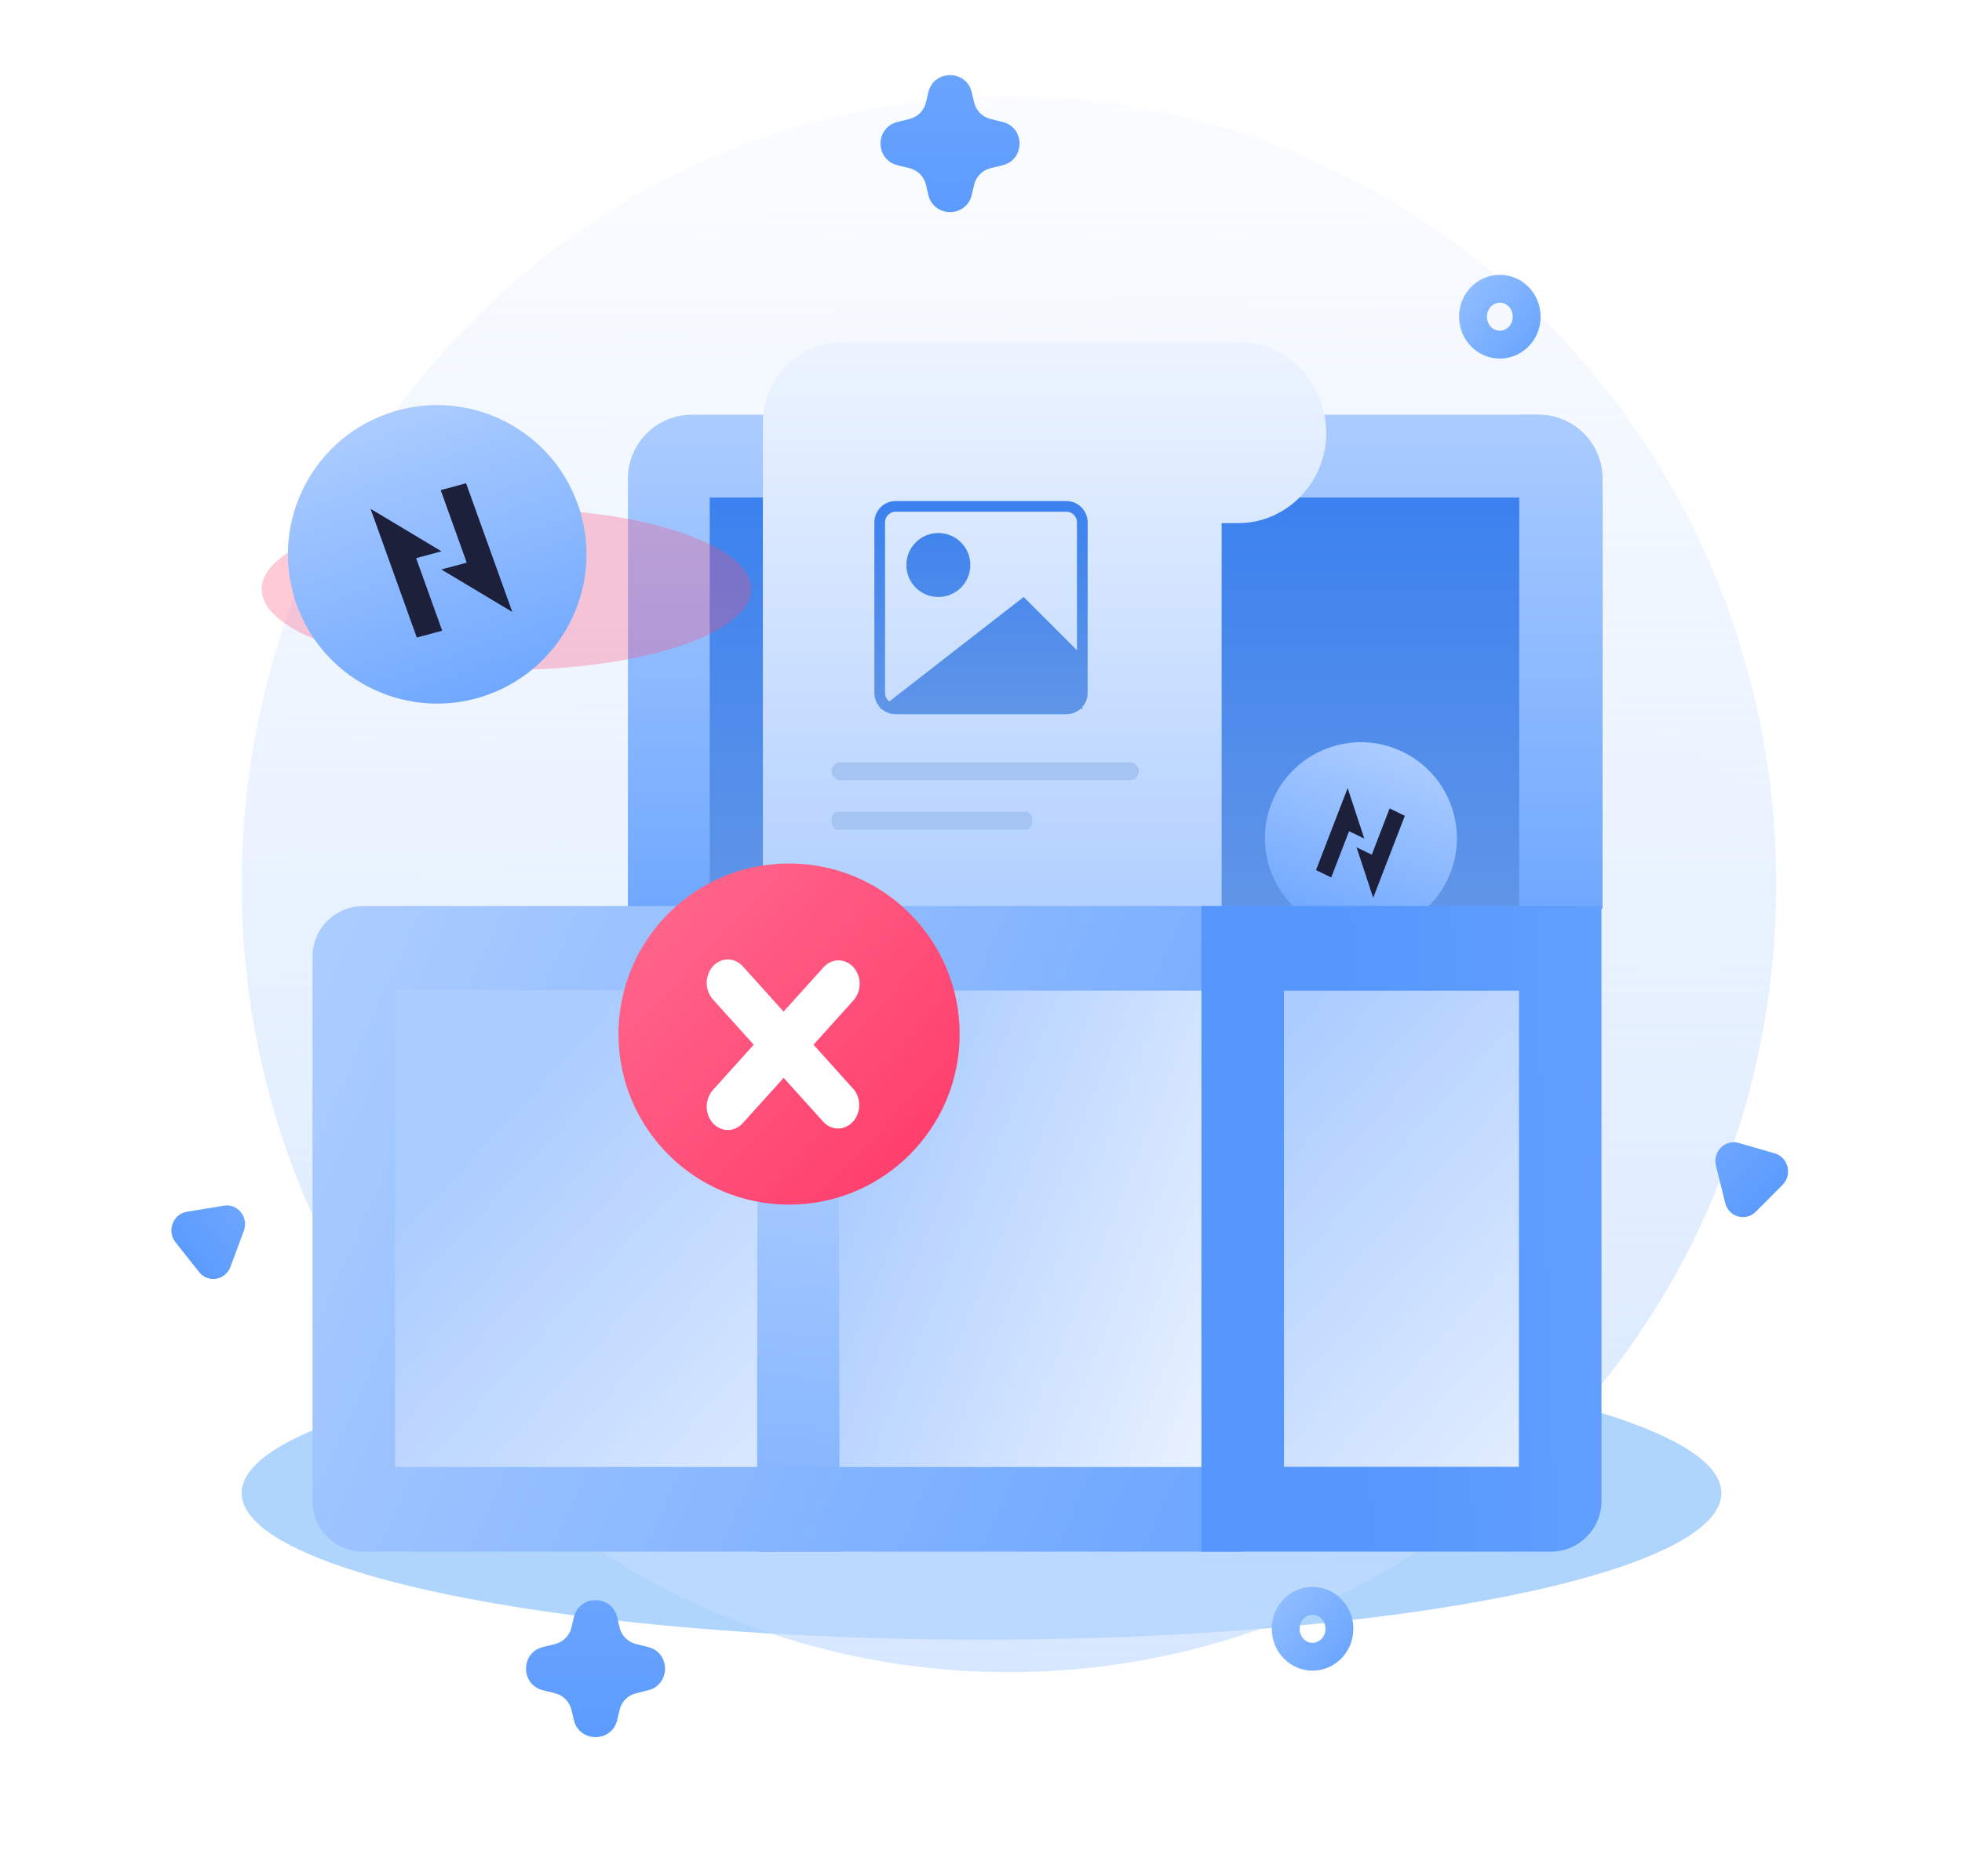 <svg width="184" height="176" viewBox="0 0 184 176" fill="none" xmlns="http://www.w3.org/2000/svg">
<g filter="url(#filter0_f_12118_2386)">
<ellipse cx="92.049" cy="140.055" rx="69.384" ry="13.75" fill="#1F88F8" fill-opacity="0.35"/>
</g>
<path d="M94.617 156.853C134.355 156.853 166.569 123.76 166.569 82.938C166.569 42.116 134.355 9.023 94.617 9.023C54.879 9.023 22.665 42.116 22.665 82.938C22.665 123.76 54.879 156.853 94.617 156.853Z" fill="url(#paint0_linear_12118_2386)"/>
<path d="M144.278 38.902H64.887C61.573 38.902 58.887 41.589 58.887 44.902V85.234H150.278V44.902C150.278 41.589 147.592 38.902 144.278 38.902Z" fill="url(#paint1_linear_12118_2386)"/>
<path d="M150.278 46.674H66.561V85.23H150.278V46.674Z" fill="url(#paint2_linear_12118_2386)"/>
<path d="M144.279 38.902H142.476V85.234H150.279V44.902C150.279 41.589 147.593 38.902 144.279 38.902Z" fill="url(#paint3_linear_12118_2386)"/>
<path d="M78.734 84.992L70.993 84.992L70.993 145.551L78.734 145.551L78.734 84.992Z" fill="url(#paint4_linear_12118_2386)"/>
<path d="M65.011 85.33V85.418V88.173V108.248H85.983C86.507 108.248 86.932 107.823 86.932 107.298V88.173V86.28C86.932 85.755 86.507 85.33 85.983 85.33H65.011Z" fill="url(#paint5_linear_12118_2386)"/>
<path d="M64.075 85.33C63.55 85.33 63.125 85.755 63.125 86.28V107.298C63.125 107.823 63.55 108.248 64.075 108.248H85.046V85.33H64.075Z" fill="url(#paint6_linear_12118_2386)"/>
<path d="M94.501 44.192H78.619C78.27 44.192 77.987 44.482 77.987 44.841V45.228C77.987 45.587 78.27 45.878 78.619 45.878H94.501C94.85 45.878 95.133 45.587 95.133 45.228V44.841C95.133 44.482 94.85 44.192 94.501 44.192Z" fill="#A5C4F1"/>
<g filter="url(#filter1_f_12118_2386)">
<ellipse cx="47.492" cy="55.261" rx="22.946" ry="7.577" fill="#FF4C77" fill-opacity="0.3"/>
</g>
<path d="M143.176 29.707C143.176 31.189 142.016 32.33 140.658 32.33C139.3 32.33 138.14 31.189 138.14 29.707C138.14 28.226 139.3 27.085 140.658 27.085C142.016 27.085 143.176 28.226 143.176 29.707Z" stroke="url(#paint7_linear_12118_2386)" stroke-width="2.613"/>
<path d="M125.611 152.788C125.611 154.27 124.451 155.411 123.093 155.411C121.736 155.411 120.575 154.27 120.575 152.788C120.575 151.307 121.736 150.166 123.093 150.166C124.451 150.166 125.611 151.307 125.611 152.788Z" stroke="url(#paint8_linear_12118_2386)" stroke-width="2.613"/>
<path d="M20.999 113.098C22.303 112.883 23.339 114.193 22.868 115.461L21.615 118.83C21.142 120.102 19.505 120.378 18.672 119.325L16.458 116.526C15.625 115.473 16.223 113.883 17.532 113.668L20.999 113.098Z" fill="url(#paint9_linear_12118_2386)"/>
<path d="M160.924 109.348C160.597 108.031 161.782 106.844 163.055 107.211L166.435 108.187C167.708 108.555 168.115 110.2 167.169 111.149L164.656 113.668C163.71 114.617 162.118 114.159 161.792 112.842L160.924 109.348Z" fill="url(#paint10_linear_12118_2386)"/>
<path d="M87.062 8.659C87.568 6.51 90.627 6.51 91.132 8.659L91.355 9.607C91.534 10.37 92.126 10.969 92.886 11.158L94.028 11.441C96.144 11.966 96.144 14.974 94.028 15.498L92.886 15.781C92.126 15.97 91.534 16.569 91.355 17.332L91.132 18.28C90.627 20.429 87.568 20.429 87.062 18.28L86.84 17.332C86.66 16.569 86.069 15.97 85.308 15.781L84.166 15.498C82.05 14.974 82.05 11.966 84.166 11.441L85.308 11.158C86.069 10.969 86.66 10.37 86.84 9.607L87.062 8.659Z" fill="url(#paint11_linear_12118_2386)"/>
<path d="M53.815 151.717C54.32 149.568 57.379 149.568 57.885 151.717L58.107 152.665C58.287 153.428 58.878 154.027 59.639 154.216L60.781 154.499C62.897 155.023 62.897 158.031 60.781 158.556L59.639 158.839C58.878 159.028 58.287 159.627 58.107 160.39L57.885 161.338C57.379 163.487 54.32 163.487 53.815 161.338L53.592 160.39C53.413 159.627 52.822 159.028 52.06 158.839L50.919 158.556C48.803 158.031 48.803 155.023 50.919 154.499L52.06 154.216C52.822 154.027 53.413 153.428 53.592 152.665L53.815 151.717Z" fill="url(#paint12_linear_12118_2386)"/>
<circle cx="41" cy="52" r="14" transform="rotate(-19.854 41 52)" fill="url(#paint13_linear_12118_2386)"/>
<path fill-rule="evenodd" clip-rule="evenodd" d="M34.753 47.731L41.407 51.718L39.025 52.355L41.47 59.165L39.088 59.802L34.753 47.731ZM48.045 57.405L41.391 53.418L43.773 52.781L41.328 45.972L43.71 45.334L48.045 57.405Z" fill="#1C203B"/>
<circle cx="127.627" cy="78.627" r="9" transform="rotate(21 127.627 78.627)" fill="url(#paint14_linear_12118_2386)"/>
<path fill-rule="evenodd" clip-rule="evenodd" d="M126.385 73.925L127.944 78.662L126.518 77.97L124.843 82.309L123.417 81.618L126.385 73.925ZM128.78 84.218L127.221 79.482L128.648 80.173L130.322 75.834L131.748 76.526L128.78 84.218Z" fill="#1C203B"/>
<path d="M124.384 40.566C124.384 41.424 124.259 42.278 124.013 43.098C123.613 44.413 122.908 45.608 121.957 46.579C121.678 46.869 121.378 47.137 121.059 47.381C120.85 47.548 120.63 47.702 120.401 47.839C120.172 47.983 119.936 48.114 119.694 48.232C119.333 48.415 118.958 48.569 118.573 48.691C117.775 48.944 116.944 49.072 116.109 49.072H114.568V90.078H71.544V39.676C71.551 37.66 72.334 35.728 73.722 34.302C75.111 32.876 76.991 32.072 78.954 32.065H116.088C117.122 32.06 118.148 32.259 119.11 32.648C119.377 32.755 119.637 32.877 119.891 33.014C120.018 33.079 120.14 33.15 120.263 33.227C120.363 33.283 120.46 33.345 120.555 33.412C121.057 33.738 121.522 34.121 121.941 34.553C122.504 35.132 122.984 35.792 123.364 36.512C123.622 36.996 123.832 37.506 123.991 38.034L124.103 38.443C124.171 38.717 124.226 38.993 124.267 39.273C124.339 39.7 124.378 40.132 124.384 40.566Z" fill="url(#paint15_linear_12118_2386)"/>
<path d="M96.265 76.15H78.524C78.228 76.15 77.987 76.528 77.987 76.993C77.987 77.459 78.228 77.836 78.524 77.836H96.265C96.562 77.836 96.802 77.459 96.802 76.993C96.802 76.528 96.562 76.15 96.265 76.15Z" fill="#A5C4F1"/>
<path d="M105.979 71.503H78.81C78.355 71.503 77.987 71.88 77.987 72.346C77.987 72.812 78.355 73.189 78.81 73.189H105.979C106.434 73.189 106.802 72.812 106.802 72.346C106.802 71.88 106.434 71.503 105.979 71.503Z" fill="#A5C4F1"/>
<path fill-rule="evenodd" clip-rule="evenodd" d="M100 48H84C83.448 48 83 48.448 83 49V65C83 65.327 83.157 65.618 83.4 65.8L96 56L101 61V49C101 48.448 100.552 48 100 48ZM101.5 66.323C101.811 65.97 102 65.507 102 65V49C102 47.895 101.105 47 100 47H84C82.895 47 82 47.895 82 49V65C82 65.558 82.228 66.062 82.597 66.425L82.5 66.5H82.677C83.03 66.811 83.493 67 84 67H100C100.507 67 100.97 66.811 101.323 66.5H101.5V66.323ZM91 53C91 54.657 89.657 56 88 56C86.343 56 85 54.657 85 53C85 51.343 86.343 50 88 50C89.657 50 91 51.343 91 53Z" fill="url(#paint16_linear_12118_2386)"/>
<path fill-rule="evenodd" clip-rule="evenodd" d="M34.056 84.992H37.382L37.382 145.551H34.056C31.434 145.551 29.31 143.426 29.31 140.805L29.31 89.738C29.31 87.117 31.435 84.992 34.056 84.992ZM116.248 92.944V84.992H37.383V92.944H116.248ZM116.248 145.552V137.6H37.383V145.552H116.248Z" fill="url(#paint17_linear_12118_2386)"/>
<rect x="37.051" y="92.946" width="33.942" height="44.655" fill="url(#paint18_linear_12118_2386)"/>
<rect x="78.733" y="92.946" width="33.942" height="44.655" fill="url(#paint19_linear_12118_2386)"/>
<circle cx="74" cy="97" r="16" fill="url(#paint20_linear_12118_2386)"/>
<path d="M76.295 98L80.079 93.796C80.434 93.38 80.628 92.827 80.621 92.255C80.613 91.683 80.405 91.136 80.04 90.732C79.675 90.327 79.182 90.096 78.666 90.088C78.15 90.08 77.651 90.295 77.276 90.688L73.484 94.892L69.7 90.688C69.518 90.475 69.299 90.304 69.056 90.185C68.814 90.067 68.552 90.004 68.287 90C68.022 89.996 67.758 90.051 67.513 90.161C67.267 90.272 67.044 90.436 66.857 90.644C66.669 90.851 66.521 91.099 66.421 91.371C66.322 91.643 66.272 91.935 66.276 92.229C66.28 92.523 66.337 92.813 66.443 93.082C66.55 93.351 66.704 93.594 66.897 93.796L70.687 98L66.897 102.204C66.704 102.406 66.55 102.648 66.443 102.917C66.337 103.187 66.28 103.477 66.276 103.77C66.272 104.064 66.322 104.356 66.421 104.628C66.521 104.901 66.669 105.148 66.857 105.356C67.044 105.564 67.267 105.728 67.513 105.838C67.758 105.949 68.022 106.004 68.287 106C68.552 105.995 68.814 105.932 69.056 105.814C69.299 105.696 69.518 105.525 69.7 105.311L73.492 101.107L77.284 105.311C77.663 105.681 78.155 105.877 78.659 105.859C79.164 105.841 79.643 105.61 79.999 105.214C80.356 104.818 80.562 104.286 80.577 103.726C80.592 103.167 80.414 102.623 80.079 102.204L76.295 98Z" fill="white"/>
<rect x="120.417" y="92.946" width="22.032" height="44.655" fill="url(#paint21_linear_12118_2386)"/>
<path fill-rule="evenodd" clip-rule="evenodd" d="M120.416 84.992H112.675L112.675 145.551H120.415V145.552H142.448L142.448 145.551H145.443C148.064 145.551 150.189 143.426 150.189 140.805L150.189 84.992L142.448 84.992H120.416V84.992ZM142.448 92.944H120.416L120.416 137.6H142.448V92.944Z" fill="url(#paint22_linear_12118_2386)"/>
<defs>
<filter id="filter0_f_12118_2386" x="0.892" y="104.532" width="182.314" height="71.046" filterUnits="userSpaceOnUse" color-interpolation-filters="sRGB">
<feFlood flood-opacity="0" result="BackgroundImageFix"/>
<feBlend mode="normal" in="SourceGraphic" in2="BackgroundImageFix" result="shape"/>
<feGaussianBlur stdDeviation="10.886" result="effect1_foregroundBlur_12118_2386"/>
</filter>
<filter id="filter1_f_12118_2386" x="2.773" y="25.911" width="89.438" height="58.699" filterUnits="userSpaceOnUse" color-interpolation-filters="sRGB">
<feFlood flood-opacity="0" result="BackgroundImageFix"/>
<feBlend mode="normal" in="SourceGraphic" in2="BackgroundImageFix" result="shape"/>
<feGaussianBlur stdDeviation="10.886" result="effect1_foregroundBlur_12118_2386"/>
</filter>
<linearGradient id="paint0_linear_12118_2386" x1="94.062" y1="-15.046" x2="95.618" y2="244.532" gradientUnits="userSpaceOnUse">
<stop stop-color="#CAE0FF" stop-opacity="0"/>
<stop offset="1" stop-color="#BCD8FF"/>
</linearGradient>
<linearGradient id="paint1_linear_12118_2386" x1="104.583" y1="38.902" x2="104.583" y2="85.234" gradientUnits="userSpaceOnUse">
<stop stop-color="#ABCCFF"/>
<stop offset="1" stop-color="#70A8FF"/>
</linearGradient>
<linearGradient id="paint2_linear_12118_2386" x1="108.42" y1="46.674" x2="108.42" y2="85.23" gradientUnits="userSpaceOnUse">
<stop stop-color="#3B81EF"/>
<stop offset="1" stop-color="#6095E7"/>
</linearGradient>
<linearGradient id="paint3_linear_12118_2386" x1="146.378" y1="38.902" x2="146.378" y2="85.234" gradientUnits="userSpaceOnUse">
<stop stop-color="#ABCCFF"/>
<stop offset="1" stop-color="#70A8FF"/>
</linearGradient>
<linearGradient id="paint4_linear_12118_2386" x1="61.465" y1="103.649" x2="55.813" y2="157.143" gradientUnits="userSpaceOnUse">
<stop stop-color="#ABCCFF"/>
<stop offset="1" stop-color="#70A8FF"/>
</linearGradient>
<linearGradient id="paint5_linear_12118_2386" x1="75.972" y1="85.33" x2="75.972" y2="108.248" gradientUnits="userSpaceOnUse">
<stop stop-color="#70A8FF"/>
<stop offset="1" stop-color="#5597FD"/>
</linearGradient>
<linearGradient id="paint6_linear_12118_2386" x1="74.086" y1="85.33" x2="74.086" y2="108.248" gradientUnits="userSpaceOnUse">
<stop stop-color="#ABCCFF"/>
<stop offset="1" stop-color="#70A8FF"/>
</linearGradient>
<linearGradient id="paint7_linear_12118_2386" x1="135.957" y1="27.252" x2="148.183" y2="37.566" gradientUnits="userSpaceOnUse">
<stop stop-color="#94BFFF"/>
<stop offset="1" stop-color="#4C94FE"/>
</linearGradient>
<linearGradient id="paint8_linear_12118_2386" x1="118.393" y1="150.333" x2="130.618" y2="160.647" gradientUnits="userSpaceOnUse">
<stop stop-color="#94BFFF"/>
<stop offset="1" stop-color="#4C94FE"/>
</linearGradient>
<linearGradient id="paint9_linear_12118_2386" x1="23.925" y1="112.616" x2="15.265" y2="119.467" gradientUnits="userSpaceOnUse">
<stop stop-color="#70A8FF"/>
<stop offset="1" stop-color="#5597FD"/>
</linearGradient>
<linearGradient id="paint10_linear_12118_2386" x1="160.189" y1="106.384" x2="168.031" y2="114.206" gradientUnits="userSpaceOnUse">
<stop stop-color="#70A8FF"/>
<stop offset="1" stop-color="#5597FD"/>
</linearGradient>
<linearGradient id="paint11_linear_12118_2386" x1="89.097" y1="0" x2="89.097" y2="26.939" gradientUnits="userSpaceOnUse">
<stop stop-color="#70A8FF"/>
<stop offset="1" stop-color="#5597FD"/>
</linearGradient>
<linearGradient id="paint12_linear_12118_2386" x1="55.85" y1="143.058" x2="55.85" y2="169.997" gradientUnits="userSpaceOnUse">
<stop stop-color="#70A8FF"/>
<stop offset="1" stop-color="#5597FD"/>
</linearGradient>
<linearGradient id="paint13_linear_12118_2386" x1="41" y1="38" x2="41" y2="66" gradientUnits="userSpaceOnUse">
<stop stop-color="#ABCCFF"/>
<stop offset="1" stop-color="#70A8FF"/>
</linearGradient>
<linearGradient id="paint14_linear_12118_2386" x1="127.627" y1="69.627" x2="127.627" y2="87.627" gradientUnits="userSpaceOnUse">
<stop stop-color="#ABCCFF"/>
<stop offset="1" stop-color="#70A8FF"/>
</linearGradient>
<linearGradient id="paint15_linear_12118_2386" x1="97.964" y1="32.065" x2="97.964" y2="90.078" gradientUnits="userSpaceOnUse">
<stop stop-color="#EDF4FF"/>
<stop offset="1" stop-color="#ABCCFF"/>
</linearGradient>
<linearGradient id="paint16_linear_12118_2386" x1="92" y1="47" x2="92" y2="67" gradientUnits="userSpaceOnUse">
<stop stop-color="#3B81EF"/>
<stop offset="1" stop-color="#6095E7"/>
</linearGradient>
<linearGradient id="paint17_linear_12118_2386" x1="27.821" y1="95.697" x2="113.764" y2="134.309" gradientUnits="userSpaceOnUse">
<stop stop-color="#ABCCFF"/>
<stop offset="1" stop-color="#70A8FF"/>
</linearGradient>
<linearGradient id="paint18_linear_12118_2386" x1="80.222" y1="154.117" x2="37.486" y2="114.892" gradientUnits="userSpaceOnUse">
<stop stop-color="#EDF4FF"/>
<stop offset="1" stop-color="#ABCCFF"/>
</linearGradient>
<linearGradient id="paint19_linear_12118_2386" x1="114.461" y1="141.577" x2="72.456" y2="124.637" gradientUnits="userSpaceOnUse">
<stop stop-color="#EDF4FF"/>
<stop offset="1" stop-color="#ABCCFF"/>
</linearGradient>
<linearGradient id="paint20_linear_12118_2386" x1="58.153" y1="83.153" x2="90.02" y2="113.108" gradientUnits="userSpaceOnUse">
<stop stop-color="#FF698D"/>
<stop offset="1" stop-color="#FF3868"/>
</linearGradient>
<linearGradient id="paint21_linear_12118_2386" x1="151.382" y1="142.494" x2="111.694" y2="105.941" gradientUnits="userSpaceOnUse">
<stop stop-color="#EDF4FF"/>
<stop offset="1" stop-color="#ABCCFF"/>
</linearGradient>
<linearGradient id="paint22_linear_12118_2386" x1="179.664" y1="122.613" x2="126.367" y2="124.352" gradientUnits="userSpaceOnUse">
<stop stop-color="#70A8FF"/>
<stop offset="1" stop-color="#5597FD"/>
</linearGradient>
</defs>
</svg>
